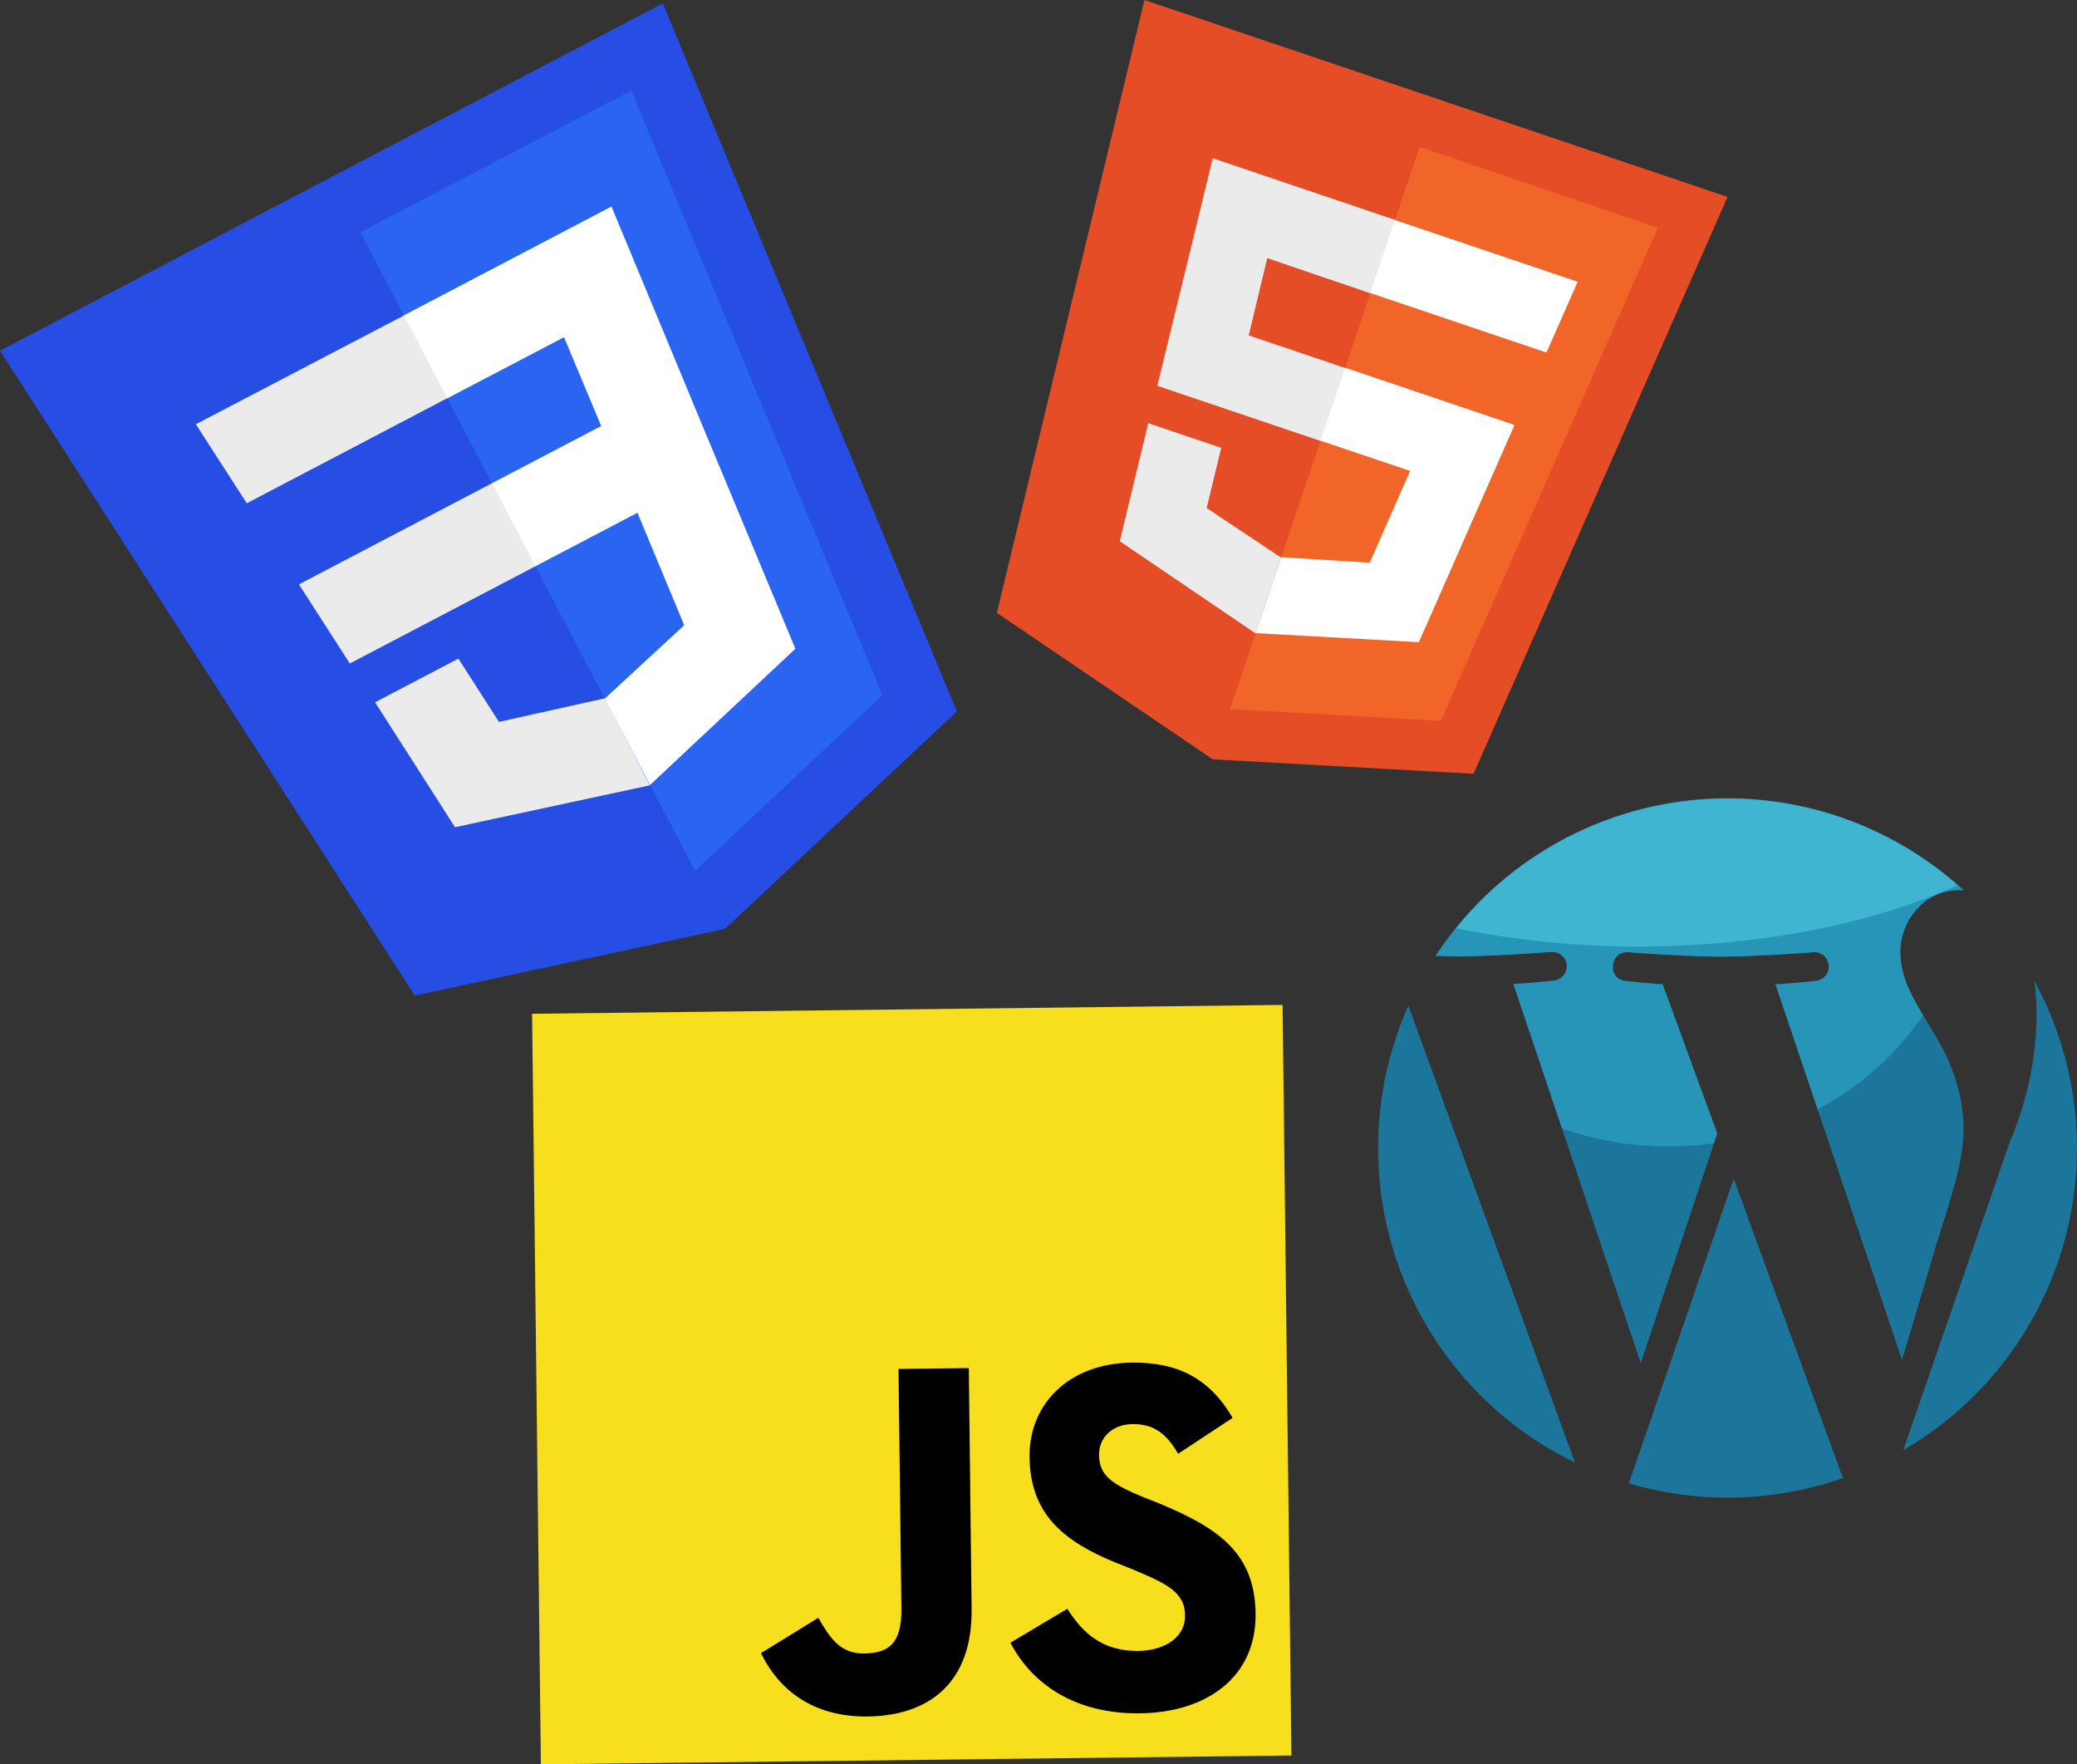 <svg id="Layer_1" data-name="Layer 1" xmlns="http://www.w3.org/2000/svg" viewBox="0 0 295.49 250.98"><rect x="0" y="0" width="295.49" height="250.98" fill="#333333" stroke="none"/><defs><style>.cls-1{fill:#264de4;}.cls-2{fill:#2965f1;}.cls-3{fill:#ebebeb;}.cls-4{fill:#fff;}.cls-5{fill:#1c769b;}.cls-6{fill:#2795b7;}.cls-7{fill:#3fb5d1;}.cls-8{fill:#e44d26;}.cls-9{fill:#f16529;}.cls-10{fill:#f7df1e;}</style></defs><path class="cls-1" d="M120.59,170.26l-44.11,9.48L17.47,88l94.3-49.4L153.6,139.32l-33,30.94Z" transform="translate(-17.47 -38.12)"/><path class="cls-2" d="M143,137,107.29,51,68.74,71.15,116.36,162,143,137Z" transform="translate(-17.47 -38.12)"/><path class="cls-3" d="M60,121.25l7.24,11.25,26.42-13.84-6.18-11.81ZM45.33,98.47l7.25,11.24L81.11,94.76,74.93,83Zm58.18,39-.05,0-15,3.34-5.78-9-11.85,6.21L82.2,155.79l27.7-5.95,0-.05Z" transform="translate(-17.47 -38.12)"/><path class="cls-4" d="M114.85,92.5l-10.39-25L74.89,83l6.18,11.8,16.64-8.71L103,98.72l-15.56,8.15,6.18,11.81,14.54-7.62,6.65,16-11.31,10.45,6.44,12.28,20.68-19.38-.86-2.09L116.22,95.82l-1.37-3.32Z" transform="translate(-17.47 -38.12)"/><path class="cls-5" d="M213.54,201.45a49.7,49.7,0,0,0,28,44.73l-23.71-65A49.51,49.51,0,0,0,213.54,201.45Z" transform="translate(-17.47 -38.12)"/><path class="cls-5" d="M264.12,205.79,249.2,249.13a49.66,49.66,0,0,0,30.55-.79,4.83,4.83,0,0,1-.35-.68Z" transform="translate(-17.47 -38.12)"/><path class="cls-5" d="M296.81,198.94c0-6.15-2.21-10.4-4.1-13.71-2.52-4.1-4.89-7.57-4.89-11.66,0-4.57,3.47-8.83,8.35-8.83.22,0,.43,0,.64,0a49.68,49.68,0,0,0-75.1,9.35c1.17,0,2.27.06,3.2.06,5.2,0,13.25-.63,13.25-.63a2.05,2.05,0,0,1,.32,4.09s-2.7.32-5.69.48L250.89,232l10.88-32.62L254,178.14c-2.68-.16-5.22-.48-5.22-.48-2.68-.16-2.36-4.25.32-4.09,0,0,8.21.63,13.09.63,5.2,0,13.25-.63,13.25-.63a2.05,2.05,0,0,1,.32,4.09s-2.7.32-5.69.48l18,53.43L293,215C295.17,208.13,296.81,203.19,296.81,198.94Z" transform="translate(-17.47 -38.12)"/><path class="cls-5" d="M307.21,182.71a46.88,46.88,0,0,1-3.79,17.8l-15.18,43.9a49.71,49.71,0,0,0,18.63-66.81A37,37,0,0,1,307.21,182.71Z" transform="translate(-17.47 -38.12)"/><path class="cls-6" d="M287.82,173.57c0-4.57,3.47-8.83,8.35-8.83.22,0,.43,0,.64,0a49.69,49.69,0,0,0-75.1,9.36c1.17,0,2.27.06,3.2.06,5.2,0,13.25-.63,13.25-.63a2.05,2.05,0,0,1,.32,4.09s-2.7.32-5.69.48l6.9,20.53a45.25,45.25,0,0,0,15.1,2.57,46.62,46.62,0,0,0,6.51-.46l.47-1.42L254,178.14c-2.68-.16-5.22-.48-5.22-.48-2.68-.15-2.36-4.25.32-4.09,0,0,8.21.63,13.09.63,5.2,0,13.25-.63,13.25-.63a2.05,2.05,0,0,1,.32,4.09s-2.7.32-5.69.48l6,17.79a42.15,42.15,0,0,0,15-13.4C289.24,179.53,287.82,176.73,287.82,173.57Z" transform="translate(-17.47 -38.12)"/><path class="cls-7" d="M263.25,151.73a49.57,49.57,0,0,0-38.61,18.44,128.69,128.69,0,0,0,26,2.59c17.46,0,33.36-3.3,45.33-8.71A49.54,49.54,0,0,0,263.25,151.73Z" transform="translate(-17.47 -38.12)"/><path class="cls-8" d="M263.25,66.12l-36.14,82.07L190,146.13,159.29,125.3l21-87.18,82.92,28Z" transform="translate(-17.47 -38.12)"/><path class="cls-9" d="M192.46,139l30,1.66,30.87-70.13L219.45,59Z" transform="translate(-17.47 -38.12)"/><path class="cls-3" d="M197.76,74.84l14.68,5L216,69.42l-26-8.79-.69,2.87L182.12,93l23.23,7.85,3.5-10.38-13.73-4.64Zm-6.51,27-10.42-3.52-4.05,16.79,19.27,13.08h0l3.65-10.8h-.05l-10.51-7,2.06-8.53Z" transform="translate(-17.47 -38.12)"/><path class="cls-4" d="M205.31,100.8l12.78,4.31-5.75,13.06-12.63-.79-3.65,10.8,23.27,1.29.75-1.7,11.67-26.5,1.19-2.7-24.12-8.15-3.51,10.38Zm7.1-21v0l25.07,8.47,1-2.27,2.25-5.1,1.19-2.7-26-8.78-3.5,10.35Z" transform="translate(-17.47 -38.12)"/><path class="cls-10" d="M93.17,182.33l106.77-1.26,1.26,106.77L94.42,289.1Z" transform="translate(-17.47 -38.12)"/><path d="M125.78,273.25l8.11-5c1.61,2.78,3.07,5.13,6.51,5.08s5.37-1.35,5.31-6.36l-.41-34.12,10-.12.4,34.26c.12,10.39-5.91,15.19-14.8,15.3-8,.09-12.74-4-15.16-9m35.47-1.49,8.11-4.83c2.2,3.49,5,6,10,6,4.15-.05,6.78-2.16,6.75-5,0-3.44-2.78-4.62-7.39-6.58l-2.52-1c-7.28-3-12.13-6.81-12.22-15-.09-7.53,5.58-13.33,14.54-13.44,6.37-.07,11,2.1,14.35,7.86l-7.75,5.11c-1.76-3.06-3.64-4.25-6.5-4.22s-4.78,1.92-4.75,4.36c0,3,1.91,4.2,6.23,6l2.52,1c8.57,3.56,13.42,7.23,13.52,15.61.11,9-6.93,14.06-16.46,14.17-9.32.11-15.39-4.26-18.4-10" transform="translate(-17.47 -38.12)"/></svg>